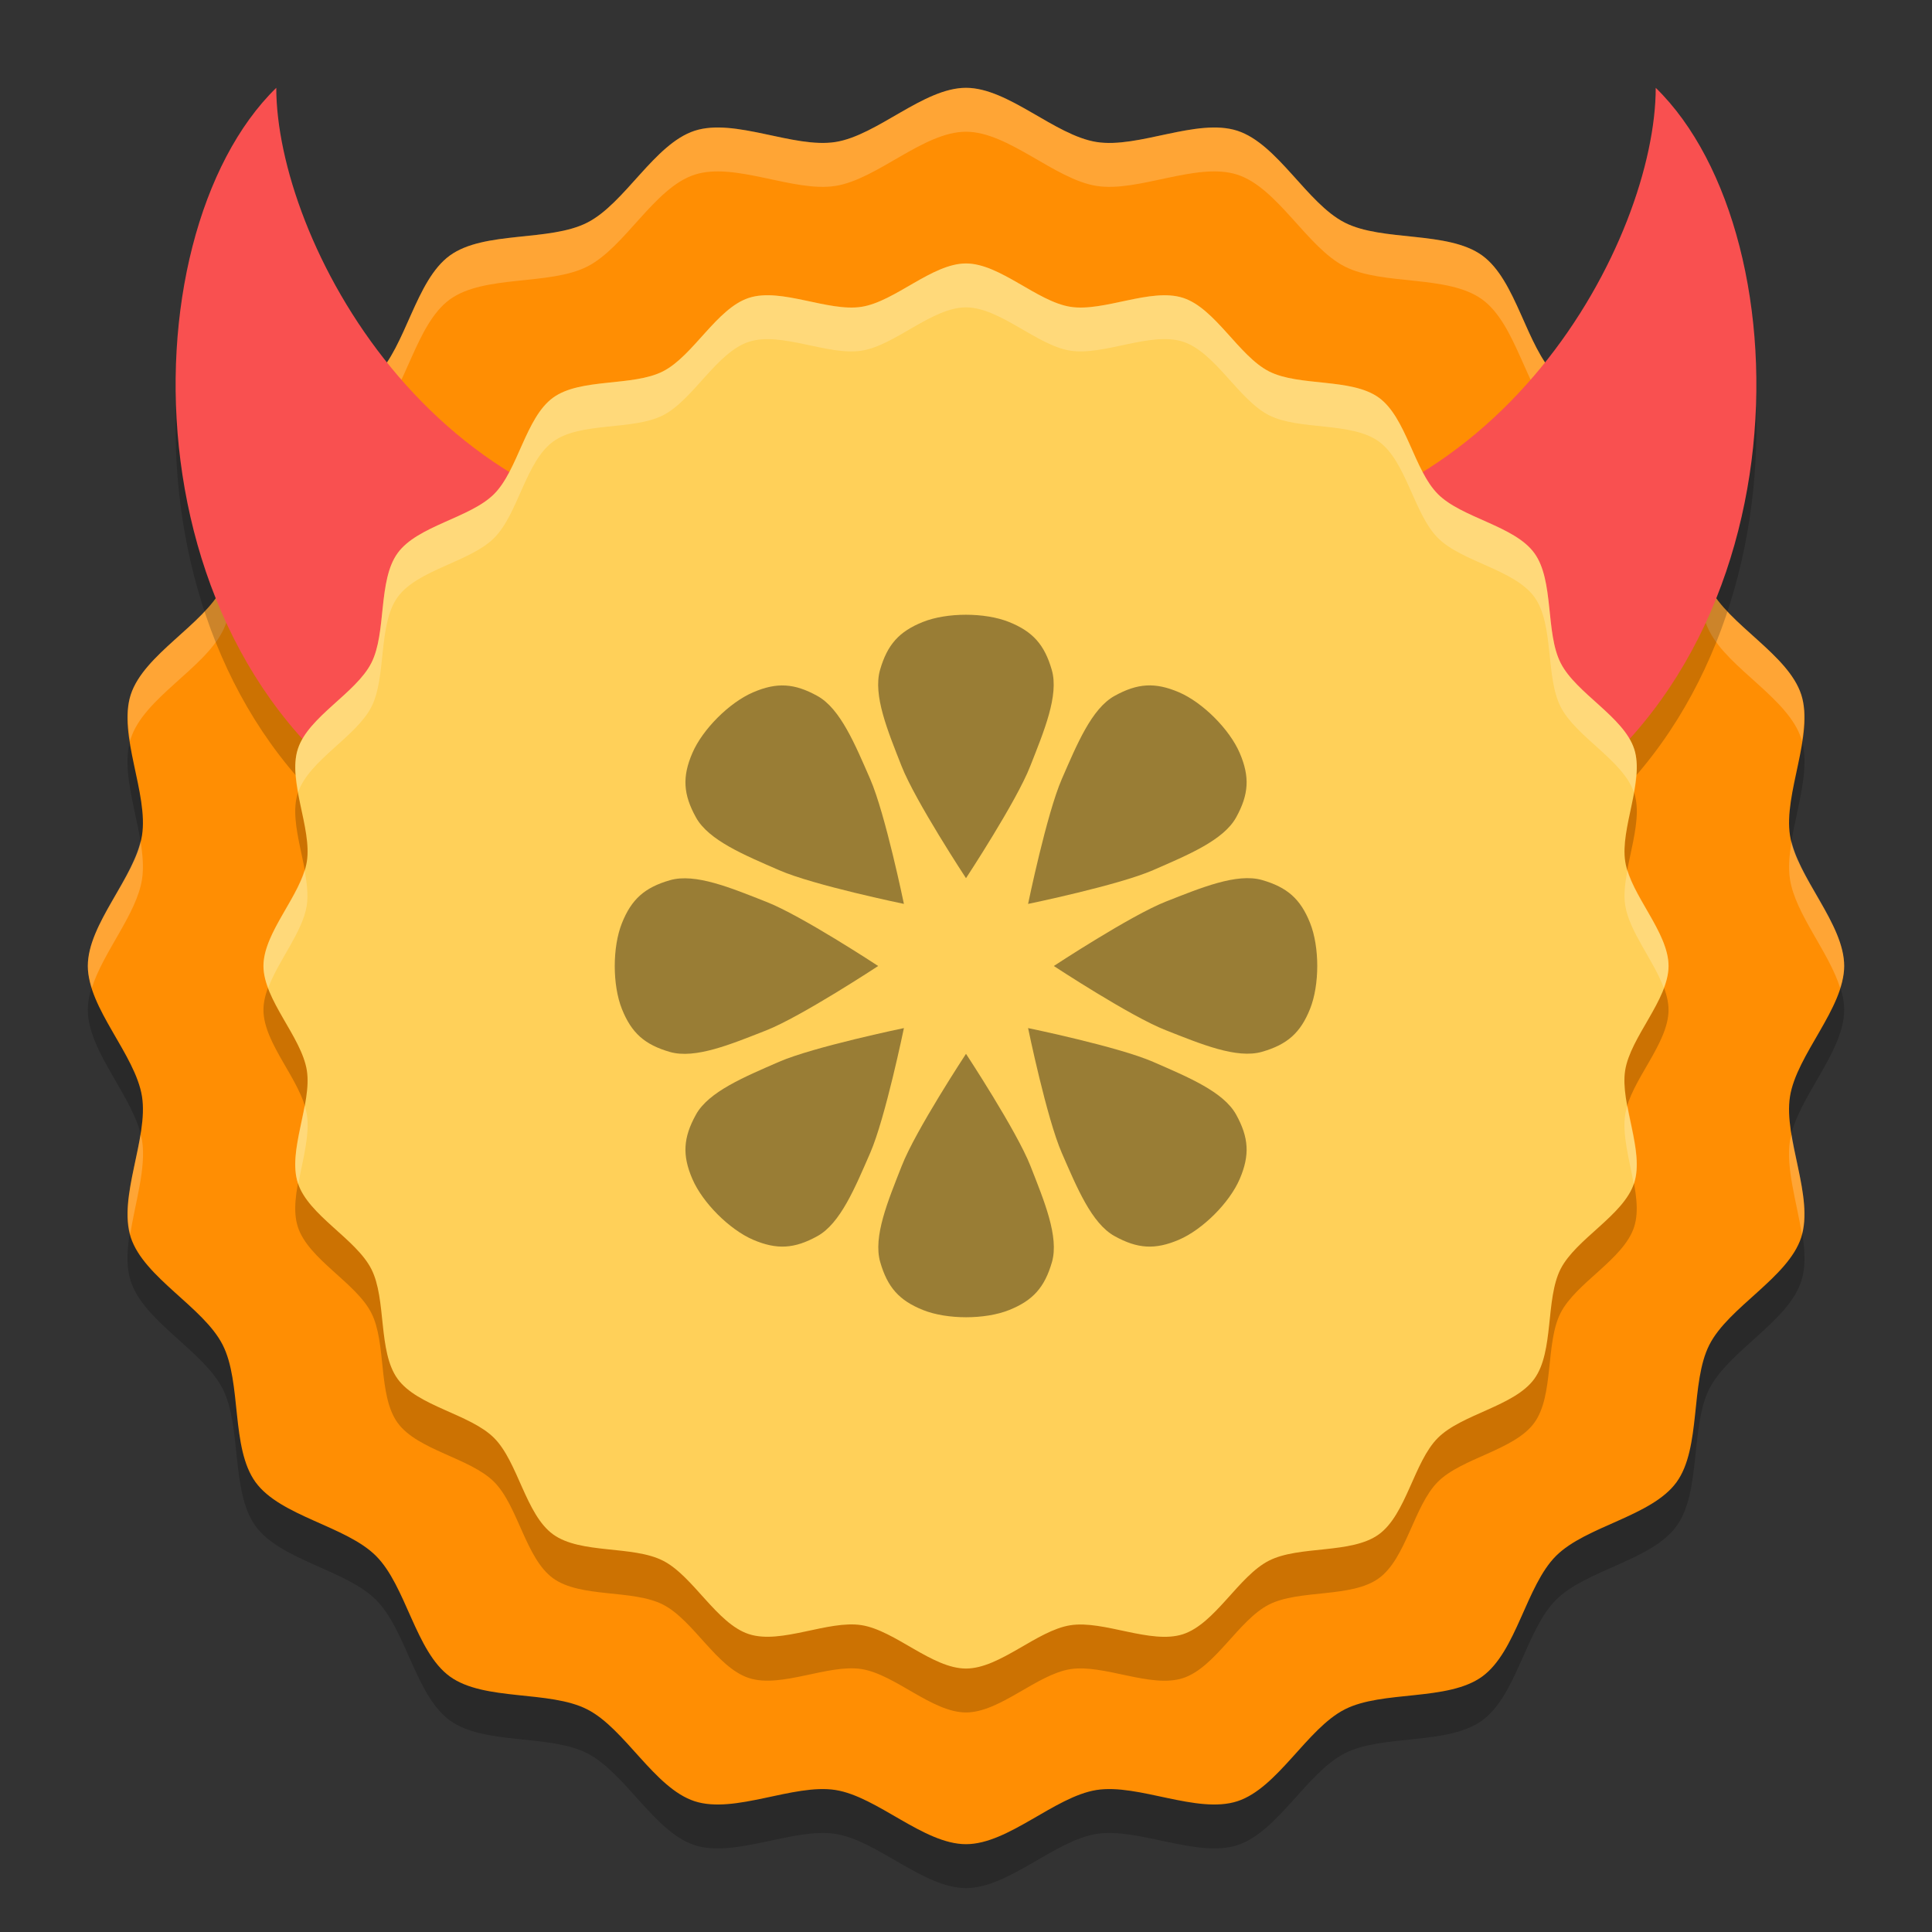 <svg xmlns="http://www.w3.org/2000/svg" width="22" height="22" version="1.1"><rect width="100%" height="100%" fill="#333333" stroke="none"/><defs>
<linearGradient id="ucPurpleBlue" x1="0%" y1="0%" x2="100%" y2="100%">
  <stop offset="0%" style="stop-color:#B794F4;stop-opacity:1"/>
  <stop offset="100%" style="stop-color:#4299E1;stop-opacity:1"/>
</linearGradient>
</defs>
 <path style="opacity:0.2;fill-rule:evenodd" d="M 11,21.5 C 10.517,21.5 9.991,20.959 9.514,20.883 9.037,20.808 8.369,21.16 7.91,21.011 7.451,20.861 7.117,20.184 6.687,19.965 6.257,19.745 5.513,19.874 5.122,19.59 4.732,19.306 4.624,18.559 4.282,18.218 3.941,17.876 3.194,17.768 2.91,17.378 2.626,16.987 2.755,16.243 2.535,15.813 2.316,15.383 1.639,15.049 1.489,14.59 1.34,14.131 1.692,13.463 1.617,12.986 1.541,12.509 1,11.983 1,11.5 1,11.017 1.541,10.491 1.617,10.014 1.692,9.537 1.34,8.869 1.489,8.41 1.639,7.951 2.316,7.617 2.535,7.187 2.755,6.757 2.626,6.013 2.91,5.622 3.194,5.232 3.941,5.124 4.282,4.782 4.624,4.441 4.732,3.694 5.122,3.41 5.513,3.126 6.257,3.255 6.687,3.035 7.117,2.816 7.451,2.139 7.91,1.989 8.369,1.84 9.037,2.192 9.514,2.117 9.991,2.041 10.517,1.5 11,1.5 c 0.483,0 1.009,0.541 1.486,0.617 0.477,0.076 1.145,-0.277 1.604,-0.128 0.459,0.149 0.793,0.827 1.223,1.046 0.43,0.219 1.174,0.091 1.565,0.374 0.391,0.284 0.498,1.031 0.84,1.373 0.341,0.341 1.089,0.449 1.373,0.84 0.284,0.391 0.155,1.135 0.374,1.565 0.219,0.43 0.897,0.764 1.046,1.223 0.149,0.459 -0.203,1.127 -0.128,1.604 C 20.459,10.491 21,11.017 21,11.5 c 0,0.483 -0.541,1.009 -0.617,1.486 -0.076,0.477 0.277,1.145 0.128,1.604 -0.149,0.459 -0.827,0.793 -1.046,1.223 -0.219,0.43 -0.091,1.174 -0.374,1.565 -0.284,0.391 -1.031,0.498 -1.373,0.84 -0.341,0.341 -0.449,1.089 -0.84,1.373 -0.391,0.284 -1.135,0.155 -1.565,0.374 -0.43,0.219 -0.764,0.897 -1.223,1.046 -0.459,0.149 -1.127,-0.203 -1.604,-0.128 C 12.009,20.959 11.483,21.5 11,21.5 Z"/>
 <path style="fill:#ff8e03;fill-rule:evenodd" d="M 11,21 C 10.517,21 9.991,20.459 9.514,20.383 9.037,20.308 8.369,20.66 7.91,20.511 7.451,20.361 7.117,19.684 6.687,19.465 6.257,19.245 5.513,19.374 5.122,19.09 4.732,18.806 4.624,18.059 4.282,17.718 3.941,17.376 3.194,17.268 2.91,16.878 2.626,16.487 2.755,15.743 2.535,15.313 2.316,14.883 1.639,14.549 1.489,14.09 1.34,13.631 1.692,12.963 1.617,12.486 1.541,12.009 1,11.483 1,11 1,10.517 1.541,9.991 1.617,9.514 1.692,9.037 1.34,8.369 1.489,7.91 1.639,7.451 2.316,7.117 2.535,6.687 2.755,6.257 2.626,5.513 2.91,5.122 3.194,4.732 3.941,4.624 4.282,4.282 4.624,3.941 4.732,3.194 5.122,2.91 5.513,2.626 6.257,2.755 6.687,2.535 7.117,2.316 7.451,1.639 7.91,1.489 8.369,1.34 9.037,1.692 9.514,1.617 9.991,1.541 10.517,1 11,1 c 0.483,0 1.009,0.541 1.486,0.617 0.477,0.076 1.145,-0.277 1.604,-0.128 0.459,0.149 0.793,0.827 1.223,1.046 0.43,0.219 1.174,0.091 1.565,0.374 0.391,0.284 0.498,1.031 0.84,1.373 0.341,0.341 1.089,0.449 1.373,0.84 0.284,0.391 0.155,1.135 0.374,1.565 0.219,0.43 0.897,0.764 1.046,1.223 0.149,0.459 -0.203,1.127 -0.128,1.604 C 20.459,9.991 21,10.517 21,11 c 0,0.483 -0.541,1.009 -0.617,1.486 -0.076,0.477 0.277,1.145 0.128,1.604 -0.149,0.459 -0.827,0.793 -1.046,1.223 -0.219,0.43 -0.091,1.174 -0.374,1.565 -0.284,0.391 -1.031,0.498 -1.373,0.84 -0.341,0.341 -0.449,1.089 -0.84,1.373 -0.391,0.284 -1.135,0.155 -1.565,0.374 -0.43,0.219 -0.764,0.897 -1.223,1.046 -0.459,0.149 -1.127,-0.203 -1.604,-0.128 C 12.009,20.459 11.483,21 11,21 Z"/>
 <path style="opacity:0.2;fill-rule:evenodd" d="M 11,19.5 C 10.614,19.5 10.193,19.067 9.811,19.006 9.43,18.946 8.895,19.228 8.528,19.108 8.161,18.989 7.894,18.447 7.55,18.272 7.206,18.096 6.61,18.199 6.298,17.972 5.985,17.745 5.899,17.147 5.626,16.874 5.353,16.601 4.755,16.515 4.528,16.202 4.301,15.89 4.404,15.294 4.228,14.95 4.053,14.606 3.511,14.339 3.392,13.972 3.272,13.605 3.554,13.07 3.494,12.689 3.433,12.307 3,11.886 3,11.5 3,11.114 3.433,10.693 3.494,10.311 3.554,9.93 3.272,9.395 3.392,9.028 3.511,8.661 4.053,8.394 4.228,8.05 4.404,7.706 4.301,7.11 4.528,6.798 4.755,6.485 5.353,6.399 5.626,6.126 5.899,5.853 5.985,5.255 6.298,5.028 6.61,4.801 7.206,4.904 7.55,4.728 7.894,4.553 8.161,4.011 8.528,3.892 8.895,3.772 9.43,4.054 9.811,3.994 10.193,3.933 10.614,3.5 11,3.5 c 0.386,0 0.807,0.433 1.189,0.494 0.381,0.06 0.916,-0.221 1.283,-0.102 0.367,0.119 0.634,0.661 0.978,0.837 0.344,0.175 0.94,0.073 1.252,0.3 0.312,0.227 0.399,0.825 0.672,1.098 0.273,0.273 0.871,0.359 1.098,0.672 0.227,0.312 0.124,0.908 0.3,1.252 0.175,0.344 0.717,0.611 0.837,0.978 0.119,0.367 -0.162,0.902 -0.102,1.283 C 18.567,10.693 19,11.114 19,11.5 c 0,0.386 -0.433,0.807 -0.494,1.189 -0.06,0.381 0.221,0.916 0.102,1.283 -0.119,0.367 -0.661,0.634 -0.837,0.978 -0.175,0.344 -0.073,0.94 -0.3,1.252 -0.227,0.312 -0.825,0.399 -1.098,0.672 -0.273,0.273 -0.359,0.871 -0.672,1.098 -0.312,0.227 -0.908,0.124 -1.252,0.3 -0.344,0.175 -0.611,0.717 -0.978,0.837 -0.367,0.119 -0.902,-0.162 -1.283,-0.102 C 11.807,19.067 11.386,19.5 11,19.5 Z"/>
 <path style="opacity:0.2;fill:#ffffff;fill-rule:evenodd" d="M 11,1 C 10.517,1 9.99,1.542 9.514,1.617 9.037,1.693 8.369,1.34 7.91,1.489 7.451,1.638 7.118,2.316 6.688,2.535 6.257,2.754 5.513,2.626 5.122,2.91 4.732,3.194 4.624,3.941 4.282,4.282 3.941,4.624 3.194,4.732 2.91,5.122 2.626,5.513 2.754,6.257 2.535,6.688 2.316,7.118 1.638,7.451 1.489,7.91 c -0.051,0.158 -0.036,0.343 -0.007,0.534 0.003,-0.011 0.003,-0.023 0.007,-0.034 C 1.638,7.951 2.316,7.618 2.535,7.188 2.754,6.757 2.626,6.013 2.91,5.622 3.194,5.232 3.941,5.124 4.282,4.782 4.624,4.441 4.732,3.694 5.122,3.41 5.513,3.126 6.257,3.254 6.688,3.035 7.118,2.816 7.451,2.138 7.91,1.989 8.369,1.84 9.037,2.193 9.514,2.117 9.99,2.042 10.517,1.5 11,1.5 c 0.483,0 1.01,0.542 1.486,0.617 0.477,0.076 1.144,-0.277 1.604,-0.128 0.459,0.149 0.793,0.827 1.223,1.046 0.43,0.219 1.175,0.091 1.565,0.375 0.391,0.284 0.499,1.031 0.84,1.372 0.341,0.341 1.088,0.449 1.372,0.84 0.284,0.391 0.156,1.135 0.375,1.565 0.219,0.43 0.897,0.764 1.046,1.223 0.004,0.011 0.004,0.023 0.007,0.034 0.03,-0.191 0.044,-0.376 -0.007,-0.534 C 20.362,7.451 19.684,7.118 19.465,6.688 19.246,6.257 19.374,5.513 19.09,5.122 18.806,4.732 18.059,4.624 17.718,4.282 17.376,3.941 17.268,3.194 16.878,2.91 16.487,2.626 15.743,2.754 15.312,2.535 14.882,2.316 14.549,1.638 14.09,1.489 13.631,1.34 12.963,1.693 12.486,1.617 12.01,1.542 11.483,1 11,1 Z M 1.6,9.58 C 1.489,10.039 1,10.539 1,11 1,11.082 1.02,11.166 1.046,11.25 1.175,10.839 1.555,10.409 1.617,10.014 1.638,9.881 1.625,9.733 1.6,9.58 Z m 18.801,0 c -0.025,0.153 -0.039,0.301 -0.018,0.434 0.063,0.396 0.443,0.826 0.571,1.236 C 20.98,11.166 21,11.082 21,11 21,10.539 20.511,10.039 20.4,9.58 Z M 1.6,12.92 c -0.063,0.386 -0.205,0.808 -0.117,1.136 0.056,-0.364 0.184,-0.757 0.135,-1.069 -0.003,-0.022 -0.012,-0.044 -0.018,-0.066 z m 18.801,0 c -0.005,0.022 -0.014,0.045 -0.018,0.066 -0.05,0.313 0.078,0.705 0.135,1.069 0.088,-0.327 -0.054,-0.75 -0.117,-1.136 z"/>
 <path style="opacity:0.2" d="m 18.854,1.5 c 1.745,1.7 1.745,6.8 -1.745,8.5 L 13.619,6.6 c 3.49,0 5.235,-3.4 5.235,-5.1 z"/>
 <path style="fill:#f95050" d="m 18.854,1 c 1.745,1.7 1.745,6.8 -1.745,8.5 L 13.619,6.1 C 17.109,6.1 18.854,2.7 18.854,1 Z"/>
 <path style="opacity:0.2" d="M 3.146,1.5 C 1.401,3.2 1.401,8.3 4.891,10 L 8.381,6.6 C 4.891,6.6 3.146,3.2 3.146,1.5 Z"/>
 <path style="fill:#f95050" d="M 3.146,1 C 1.401,2.7 1.401,7.8 4.891,9.5 L 8.381,6.1 C 4.891,6.1 3.146,2.7 3.146,1 Z"/>
 <path style="fill:#ffd059;fill-rule:evenodd" d="M 11,19 C 10.614,19 10.193,18.567 9.811,18.506 9.43,18.446 8.895,18.728 8.528,18.608 8.161,18.489 7.894,17.947 7.55,17.772 7.206,17.596 6.61,17.699 6.298,17.472 5.985,17.245 5.899,16.647 5.626,16.374 5.353,16.101 4.755,16.015 4.528,15.702 4.301,15.39 4.404,14.794 4.228,14.45 4.053,14.106 3.511,13.839 3.392,13.472 3.272,13.105 3.554,12.57 3.494,12.189 3.433,11.807 3,11.386 3,11 3,10.614 3.433,10.193 3.494,9.811 3.554,9.43 3.272,8.895 3.392,8.528 3.511,8.161 4.053,7.894 4.228,7.55 4.404,7.206 4.301,6.61 4.528,6.298 4.755,5.985 5.353,5.899 5.626,5.626 5.899,5.353 5.985,4.755 6.298,4.528 6.61,4.301 7.206,4.404 7.55,4.228 7.894,4.053 8.161,3.511 8.528,3.392 8.895,3.272 9.43,3.554 9.811,3.494 10.193,3.433 10.614,3 11,3 c 0.386,0 0.807,0.433 1.189,0.494 0.381,0.06 0.916,-0.221 1.283,-0.102 0.367,0.119 0.634,0.661 0.978,0.837 0.344,0.175 0.94,0.073 1.252,0.3 0.312,0.227 0.399,0.825 0.672,1.098 0.273,0.273 0.871,0.359 1.098,0.672 0.227,0.312 0.124,0.908 0.3,1.252 0.175,0.344 0.717,0.611 0.837,0.978 0.119,0.367 -0.162,0.902 -0.102,1.283 C 18.567,10.193 19,10.614 19,11 c 0,0.386 -0.433,0.807 -0.494,1.189 -0.06,0.381 0.221,0.916 0.102,1.283 -0.119,0.367 -0.661,0.634 -0.837,0.978 -0.175,0.344 -0.073,0.94 -0.3,1.252 -0.227,0.312 -0.825,0.399 -1.098,0.672 -0.273,0.273 -0.359,0.871 -0.672,1.098 -0.312,0.227 -0.908,0.124 -1.252,0.3 -0.344,0.175 -0.611,0.717 -0.978,0.837 -0.367,0.119 -0.902,-0.162 -1.283,-0.102 C 11.807,18.567 11.386,19 11,19 Z"/>
 <path style="opacity:0.4" d="m 11,10 c 0,0 -0.577,-0.877 -0.734,-1.277 -0.157,-0.4 -0.327,-0.806 -0.245,-1.094 0.083,-0.288 0.216,-0.438 0.489,-0.547 0.273,-0.109 0.705,-0.109 0.978,0 0.273,0.109 0.406,0.259 0.489,0.547 0.083,0.288 -0.088,0.695 -0.245,1.094 C 11.577,9.123 11,10 11,10 Z"/>
 <path style="opacity:0.4" d="m 11,12 c 0,0 0.577,0.877 0.734,1.277 0.157,0.4 0.327,0.806 0.245,1.094 -0.083,0.288 -0.216,0.438 -0.489,0.547 -0.273,0.109 -0.705,0.109 -0.978,10e-7 -0.273,-0.109 -0.406,-0.259 -0.489,-0.547 -0.083,-0.288 0.088,-0.695 0.245,-1.094 C 10.423,12.877 11,12 11,12 Z"/>
 <path style="opacity:0.2;fill:#ffffff;fill-rule:evenodd" d="M 11,3 C 10.614,3 10.193,3.433 9.812,3.493 9.43,3.554 8.896,3.272 8.528,3.392 8.161,3.511 7.894,4.053 7.55,4.229 c -0.344,0.175 -0.94,0.073 -1.252,0.3 -0.312,0.227 -0.399,0.825 -0.672,1.098 -0.273,0.273 -0.871,0.359 -1.098,0.672 -0.227,0.312 -0.124,0.908 -0.3,1.252 C 4.053,7.894 3.511,8.161 3.392,8.528 3.345,8.672 3.365,8.842 3.396,9.018 3.523,8.656 4.055,8.39 4.229,8.05 c 0.175,-0.344 0.073,-0.94 0.3,-1.252 0.227,-0.312 0.825,-0.399 1.098,-0.672 0.273,-0.273 0.359,-0.871 0.672,-1.098 C 6.61,4.801 7.206,4.904 7.55,4.729 7.894,4.553 8.161,4.011 8.528,3.892 8.896,3.772 9.43,4.054 9.812,3.993 10.193,3.933 10.614,3.5 11,3.5 c 0.386,0 0.807,0.433 1.188,0.493 0.381,0.06 0.916,-0.221 1.283,-0.102 0.367,0.119 0.634,0.662 0.979,0.837 0.344,0.175 0.94,0.073 1.252,0.3 0.312,0.227 0.399,0.825 0.672,1.098 0.273,0.273 0.871,0.359 1.098,0.672 0.227,0.312 0.124,0.908 0.3,1.252 0.174,0.341 0.706,0.606 0.832,0.968 0.031,-0.175 0.051,-0.346 0.005,-0.489 C 18.489,8.161 17.947,7.894 17.772,7.55 17.596,7.206 17.699,6.61 17.472,6.298 17.245,5.985 16.647,5.899 16.374,5.626 16.101,5.353 16.015,4.755 15.702,4.528 15.39,4.301 14.794,4.404 14.45,4.229 14.106,4.053 13.839,3.511 13.472,3.392 13.104,3.272 12.57,3.554 12.188,3.493 11.807,3.433 11.386,3 11,3 Z M 3.468,9.907 C 3.361,10.263 3,10.646 3,11 c 0,0.082 0.022,0.166 0.054,0.25 0.116,-0.313 0.392,-0.638 0.439,-0.938 0.019,-0.122 9.45e-4,-0.262 -0.025,-0.404 z m 15.064,0 c -0.026,0.143 -0.045,0.282 -0.025,0.404 0.048,0.3 0.323,0.625 0.439,0.938 C 18.978,11.166 19,11.082 19,11 19,10.646 18.639,10.263 18.532,9.907 Z M 3.468,12.593 c -0.056,0.304 -0.157,0.629 -0.076,0.879 0.001,0.004 0.004,0.007 0.005,0.011 0.049,-0.274 0.134,-0.561 0.097,-0.794 -0.005,-0.032 -0.016,-0.064 -0.025,-0.096 z m 15.064,0 c -0.01,0.032 -0.02,0.064 -0.025,0.096 -0.037,0.233 0.048,0.52 0.097,0.794 0.001,-0.004 0.004,-0.007 0.005,-0.011 0.081,-0.25 -0.02,-0.575 -0.076,-0.879 z"/>
 <path style="opacity:0.4" d="m 12,11 c 0,0 0.877,-0.577 1.277,-0.734 0.4,-0.157 0.806,-0.327 1.094,-0.245 0.288,0.083 0.438,0.216 0.547,0.489 0.109,0.273 0.109,0.705 0,0.978 -0.109,0.273 -0.259,0.406 -0.547,0.489 -0.288,0.083 -0.695,-0.088 -1.094,-0.245 C 12.877,11.577 12,11 12,11 Z"/>
 <path style="opacity:0.4" d="m 10,11 c 0,0 -0.877,0.577 -1.277,0.734 -0.4,0.157 -0.806,0.327 -1.094,0.245 -0.288,-0.083 -0.438,-0.216 -0.547,-0.489 -0.109,-0.273 -0.109,-0.705 -1e-6,-0.978 0.109,-0.273 0.259,-0.406 0.547,-0.489 0.288,-0.083 0.695,0.088 1.094,0.245 C 9.123,10.423 10,11 10,11 Z"/>
 <path style="opacity:0.4" d="m 11.707,10.293 c 0,0 0.212,-1.028 0.384,-1.422 0.172,-0.394 0.339,-0.802 0.601,-0.947 0.262,-0.145 0.462,-0.157 0.733,-0.041 0.27,0.116 0.576,0.421 0.692,0.692 0.116,0.27 0.104,0.471 -0.041,0.733 -0.145,0.262 -0.553,0.429 -0.947,0.601 -0.394,0.172 -1.422,0.384 -1.422,0.384 z"/>
 <path style="opacity:0.4" d="m 10.293,11.707 c 0,0 -0.212,1.028 -0.384,1.422 -0.172,0.394 -0.339,0.802 -0.601,0.947 -0.262,0.145 -0.462,0.157 -0.733,0.041 C 8.305,14 8,13.695 7.884,13.425 7.767,13.154 7.78,12.954 7.925,12.692 8.07,12.43 8.478,12.263 8.871,12.091 9.265,11.92 10.293,11.707 10.293,11.707 Z"/>
 <path style="opacity:0.4" d="m 10.293,10.293 c 0,0 -0.212,-1.028 -0.384,-1.422 C 9.737,8.478 9.57,8.07 9.308,7.925 9.046,7.78 8.846,7.767 8.575,7.884 8.305,8 8,8.305 7.884,8.575 7.767,8.846 7.78,9.046 7.925,9.308 c 0.145,0.262 0.553,0.429 0.947,0.601 0.394,0.172 1.422,0.384 1.422,0.384 z"/>
 <path style="opacity:0.4" d="m 11.707,11.707 c 0,0 0.212,1.028 0.384,1.422 0.172,0.394 0.339,0.802 0.601,0.947 0.262,0.145 0.462,0.157 0.733,0.041 0.27,-0.116 0.576,-0.421 0.692,-0.692 0.116,-0.27 0.104,-0.471 -0.041,-0.733 -0.145,-0.262 -0.553,-0.429 -0.947,-0.601 -0.394,-0.172 -1.422,-0.384 -1.422,-0.384 z"/>
</svg>
